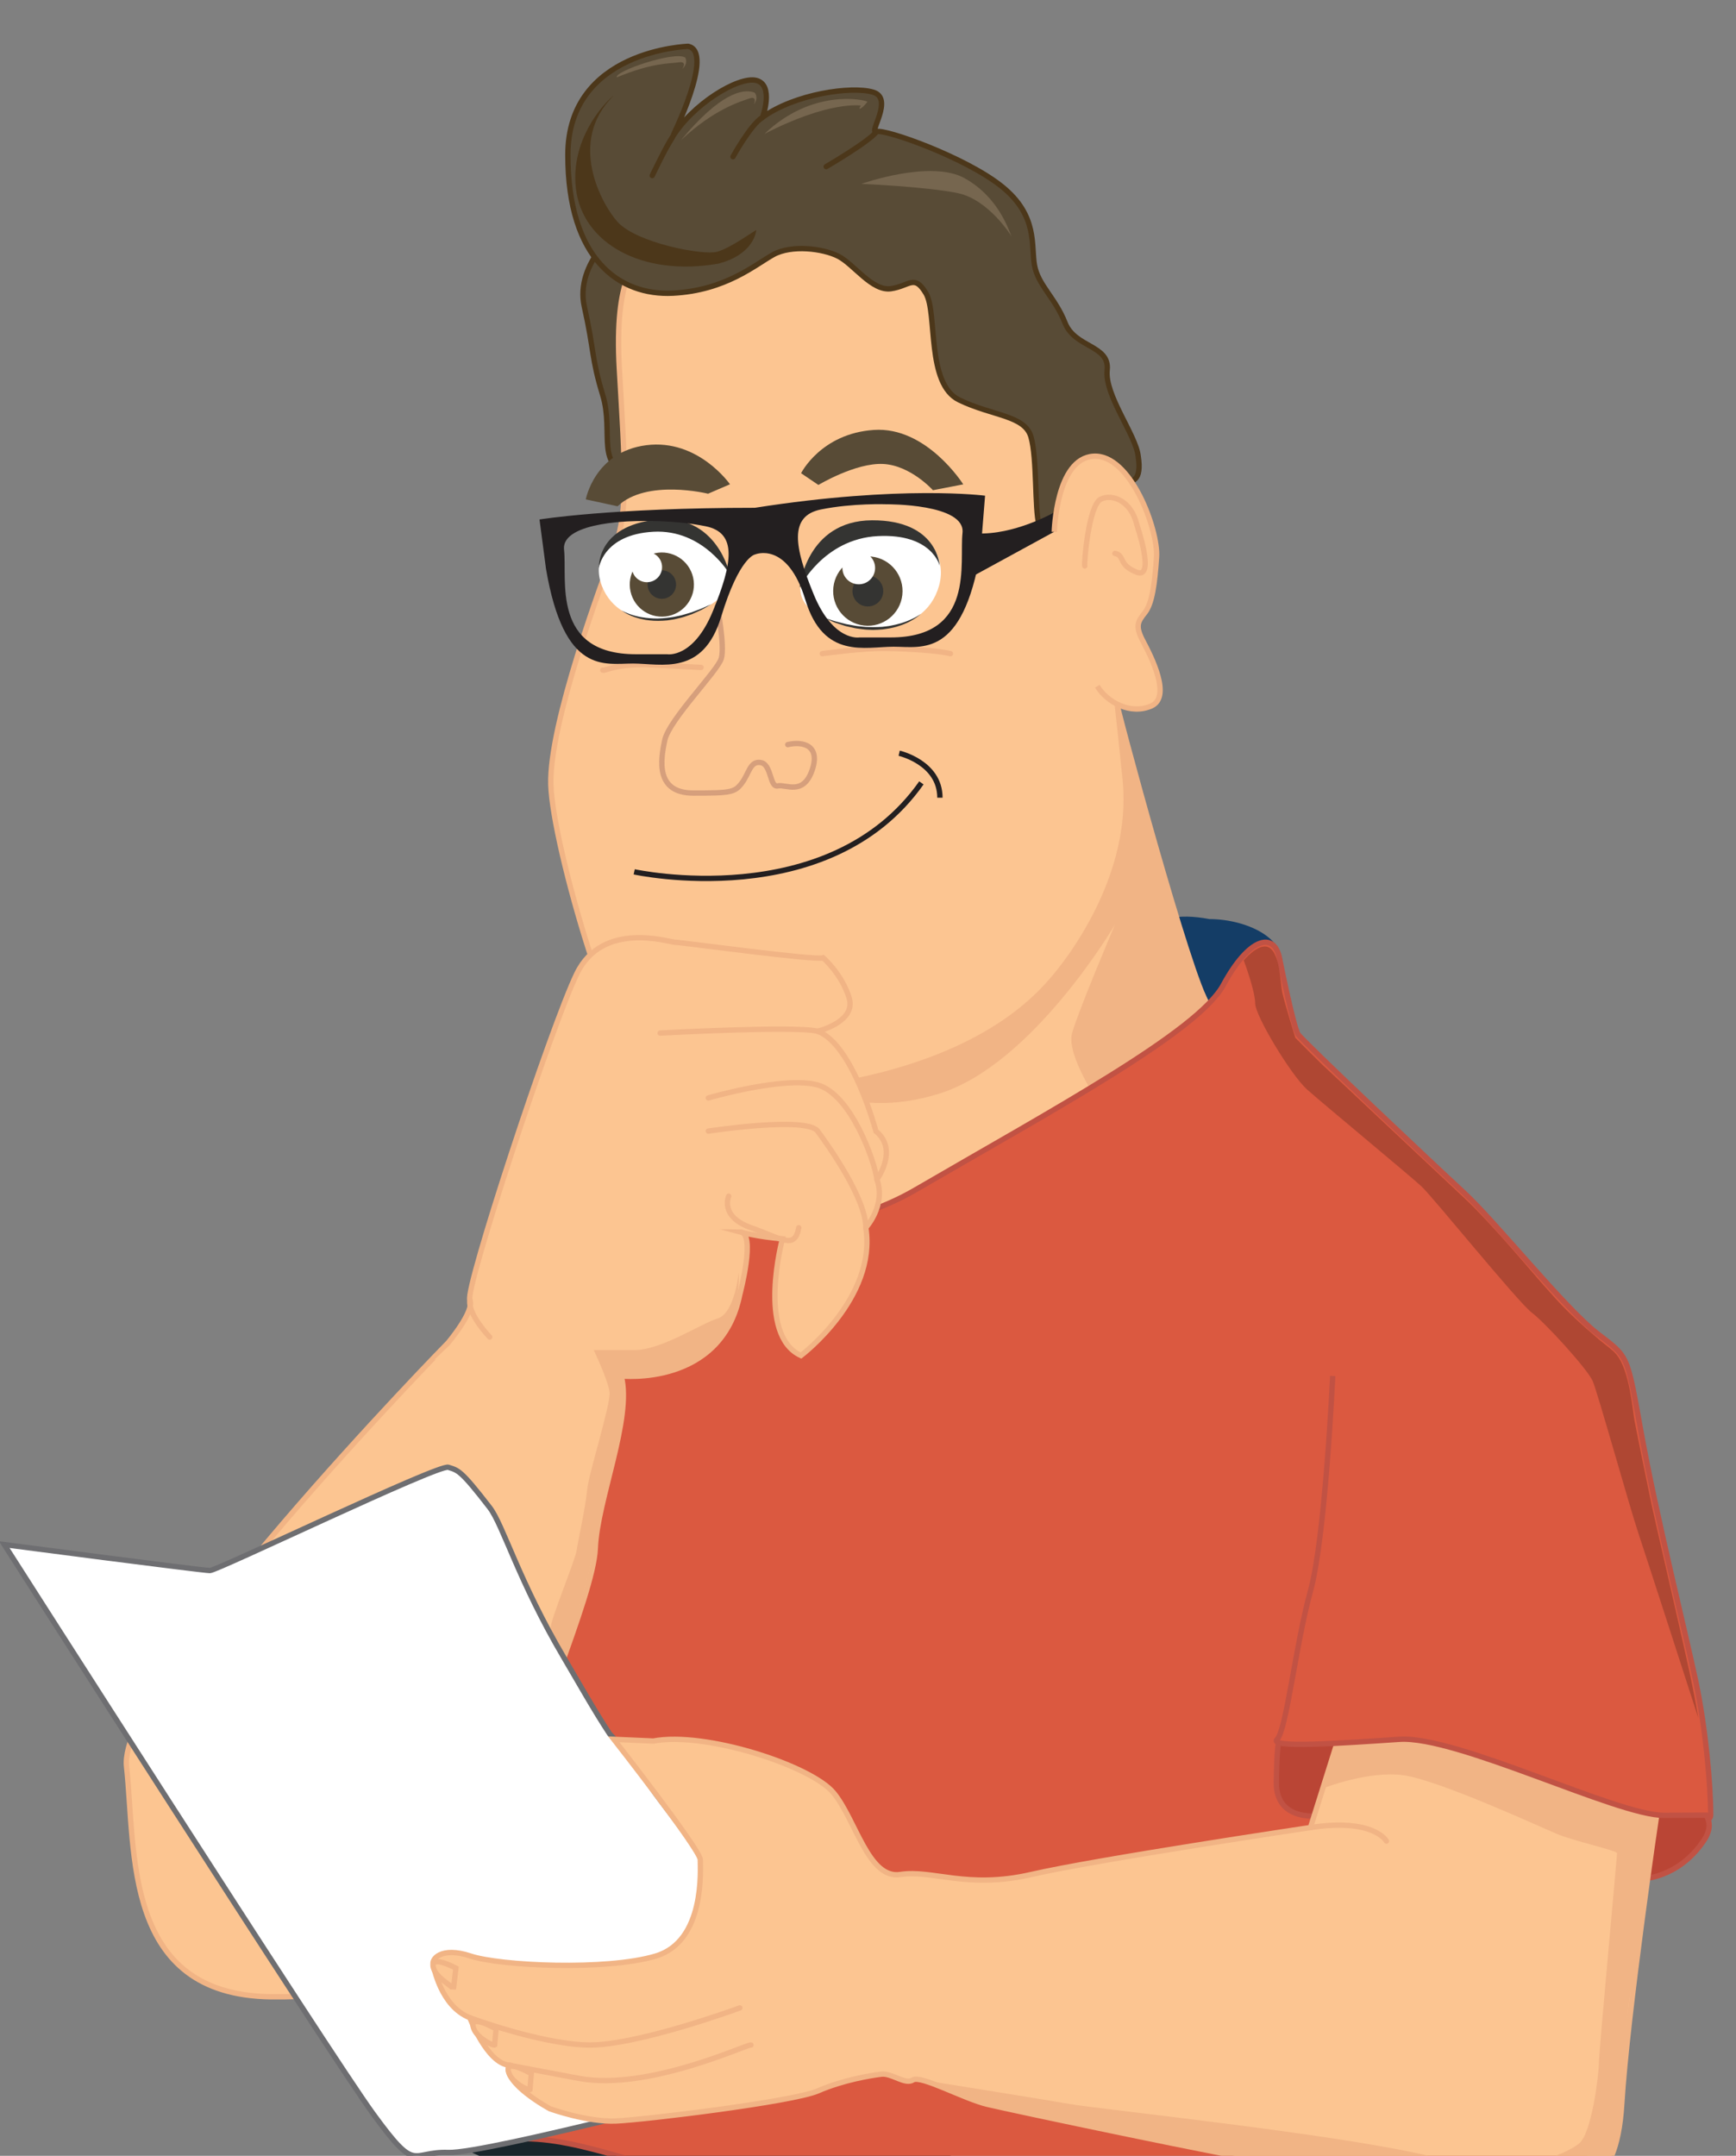 <?xml version="1.0" encoding="utf-8"?>
<!-- Generator: Adobe Illustrator 17.0.0, SVG Export Plug-In . SVG Version: 6.00 Build 0)  -->
<!DOCTYPE svg PUBLIC "-//W3C//DTD SVG 1.1//EN" "http://www.w3.org/Graphics/SVG/1.1/DTD/svg11.dtd">
<svg version="1.1" id="Capa_1" xmlns:x="http://ns.adobe.com/Extensibility/1.0/" xmlns:i="http://ns.adobe.com/AdobeIllustrator/10.0/" xmlns:graph="http://ns.adobe.com/Graphs/1.0/"
	 xmlns="http://www.w3.org/2000/svg" xmlns:xlink="http://www.w3.org/1999/xlink" x="0px" y="0px" width="325.663px"
	 height="404.311px" viewBox="0 0 325.663 404.311" enable-background="new 0 0 325.663 404.311" xml:space="preserve">
<rect x="0" y="0" width="325.663" height="404.311" fill="#808080" stroke="none"/>
<g>
	<defs>
		<rect id="SVGID_1_" x="0" y="0" width="325.663" height="404.311"/>
	</defs>
	<clipPath id="SVGID_2_">
		<use xlink:href="#SVGID_1_"  overflow="visible"/>
	</clipPath>
	<g clip-path="url(#SVGID_2_)">
		<path fill="#143D66" d="M239.432,183.504c0,5.875-5.634,10.639-12.587,10.639c-6.95,0-12.588-4.764-12.588-10.639
			s0-12.98,12.588-10.639C233.798,172.865,242.546,176.715,239.432,183.504"/>
		<path fill="none" stroke="#143D66" stroke-miterlimit="10" d="M239.432,183.504c0,5.875-5.634,10.639-12.587,10.639
			c-6.95,0-12.588-4.764-12.588-10.639s0-12.98,12.588-10.639C233.798,172.865,242.546,176.715,239.432,183.504z"/>
		<path fill="#584B36" d="M116.591,42.578c0,0-8.836,6.611-6.972,14.928c1.86,8.318,1.307,9.576,3.457,16.627
			c2.15,7.049-1.597,14.063,5.897,14.301c7.489,0.238,14.986-8.178,16.483-10.711C136.951,75.188,123.257,39.521,116.591,42.578"/>
		<path fill="none" stroke="#4C371A" stroke-miterlimit="10" d="M116.591,42.578c0,0-8.836,6.611-6.972,14.928
			c1.86,8.318,1.307,9.576,3.457,16.627c2.15,7.049-1.597,14.063,5.897,14.301c7.489,0.238,14.986-8.178,16.483-10.711
			C136.951,75.188,123.257,39.521,116.591,42.578z"/>
		<path fill="#FCC591" d="M209.343,131.184c0,1.043,13.967,52.908,17.237,57.215c3.27,4.305-14.11,44.227-19.323,44.252
			c-5.214,0.025-60.436,18.1-60.436,18.1s-7.341-46.729-8.21-47.695s34.583-20.082,35.626-20.428
			c1.043-0.35,29.195-20.855,29.891-23.637C204.823,156.209,209.343,131.184,209.343,131.184"/>
		<path fill="none" stroke="#F1B485" stroke-miterlimit="10" d="M209.343,131.184c0,1.043,13.967,52.908,17.237,57.215
			c3.27,4.305-14.11,44.227-19.323,44.252c-5.214,0.025-60.436,18.1-60.436,18.1s-7.341-46.729-8.21-47.695
			s34.583-20.082,35.626-20.428c1.043-0.35,29.195-20.855,29.891-23.637C204.823,156.209,209.343,131.184,209.343,131.184z"/>
		<path fill="#F1B485" d="M210.352,135.523c0,0,12.997,48.871,14.668,49.537c1.674,0.668,2.859,8.021,3.095,9.084
			c0.238,1.059-21.55,13.371-21.55,13.371s-6.631-9.539-5.447-13.768c1.186-4.227,8.037-20.334,8.037-20.334
			s-15.322,26.154-32.876,31.668c-17.553,5.514-26.923-3.484-28.631-3.484c-1.71,0,5.735-12.553,5.735-12.553
			s28.365-17.525,29.405-18.469C183.829,169.625,210.352,135.523,210.352,135.523"/>
		<path fill="#18252B" d="M303.198,428.869l1.125,9.98c0,0-7.826,6.223-11.986,8.301c-4.16,2.08-12.947,10.406-28.902,6.475
			c-15.95-3.932-41.579-18.496-57.779-21.73c-16.201-3.24-16.319-11.563-39.381-11.793c-23.06-0.232-62.618-11.172-71.286-13.873
			c-8.666-2.699-15.815-7.859-15.12-8.553c0.693-0.695,25.43-11.793,26.125-11.793c0.693,0,66.277,15.955,66.277,15.955
			l69.277,27.742c0,0,36.223,1.85,36.915,1.619C279.157,430.967,303.198,428.869,303.198,428.869"/>
		<path fill="#DB5940" d="M240.013,179.631c0,0,2.582,12.959,3.506,14.348c0.93,1.389,25.027,24.1,31.055,29.66
			c6.02,5.561,18.996,21.779,25.023,26.416c6.021,4.635,5.56,3.707,8.342,19c2.779,15.291,8.342,37.535,10.193,46.344
			c1.853,8.805,2.781,19.463,2.781,25.025c0,5.561-40.449-11.123-40.449-11.123s11.799,63.49,15.695,72.76
			c3.9,9.267,13.631,14.828,12.704,22.707c-0.925,7.879-25.95,27.342-40.78,24.563c-14.829-2.781-68.588-31.051-76.004-31.051
			c-7.413,0-41.246-5.096-54.685-7.877c-13.44-2.781-28.733-9.734-39.855-9.27c-11.122,0.463-13.438-16.684-13.438-16.684
			s16.684-117.246,16.218-118.639c-0.464-1.391,7.881-38.465,7.881-38.465s37.998,10.66,63.49-4.172
			c25.486-14.828,53.062-29.658,57.811-38.463C234.253,175.904,238.97,174.619,240.013,179.631"/>
		<path fill="none" stroke="#C15244" stroke-miterlimit="10" d="M240.013,179.631c0,0,2.582,12.959,3.506,14.348
			c0.93,1.389,25.027,24.1,31.055,29.66c6.02,5.561,18.996,21.779,25.023,26.416c6.021,4.635,5.56,3.707,8.342,19
			c2.779,15.291,8.342,37.535,10.193,46.344c1.853,8.805,2.781,19.463,2.781,25.025c0,5.561-40.449-11.123-40.449-11.123
			s11.799,63.49,15.695,72.76c3.9,9.267,13.631,14.828,12.704,22.707c-0.925,7.879-25.95,27.342-40.78,24.563
			c-14.829-2.781-68.588-31.051-76.004-31.051c-7.413,0-41.246-5.096-54.685-7.877c-13.44-2.781-28.733-9.734-39.855-9.27
			c-11.122,0.463-13.438-16.684-13.438-16.684s16.684-117.246,16.218-118.639c-0.464-1.391,7.881-38.465,7.881-38.465
			s37.998,10.66,63.49-4.172c25.486-14.828,53.062-29.658,57.811-38.463C234.253,175.904,238.97,174.619,240.013,179.631z"/>
		<path fill="#FCC591" d="M120.015,48.324c-0.351,0.983-4.864,2.918-3.822,20.992c1.042,18.072,1.689,26.414-0.746,33.02
			c-2.432,6.604-12.461,33.365-12.115,44.836c0.351,11.471,12.149,51.984,18.936,55.883c6.786,3.9,54.759,4.346,74.91-19.039
			c0,0,15.989-17.377,13.904-37.885c-2.086-20.508-3.824-33.717-3.824-33.717s2.432-33.504-15.641-46.711
			c-18.074-13.207-22.244-29.543-27.111-30.588C159.64,34.072,122.271,42.02,120.015,48.324"/>
		<path fill="none" stroke="#F1B485" stroke-miterlimit="10" d="M120.015,48.324c-0.351,0.983-4.864,2.918-3.822,20.992
			c1.042,18.072,1.689,26.414-0.746,33.02c-2.432,6.604-12.461,33.365-12.115,44.836c0.351,11.471,12.149,51.984,18.936,55.883
			c6.786,3.9,54.759,4.346,74.91-19.039c0,0,15.989-17.377,13.904-37.885c-2.086-20.508-3.824-33.717-3.824-33.717
			s2.432-33.504-15.641-46.711c-18.074-13.207-22.244-29.543-27.111-30.588C159.64,34.072,122.271,42.02,120.015,48.324z"/>
		<path fill="#FCC591" d="M154.425,179.631c-1.389,0.561-26.762-2.922-27.807-2.916c-1.041,0.004-13.553-4.17-18.418,5.912
			c-4.869,10.076-21,59.086-20.057,61.172c0.938,2.084-4.042,7.992-4.042,7.992S22,315.203,23.736,331.291
			c1.739,16.084-0.694,42.848,27.11,43.193c27.807,0.348,38.898-10.773,43.432-29.193c4.535-18.424,17.047-45.881,17.396-54.918
			c0.347-9.035,6.949-24.33,4.865-32.324c0,0,18.769,2.084,22.246-15.293c0,0,3.127-11.715,0-11.717c0,0,3.474,0.941,7.994,1.289
			c0,0-4.868,18.074,3.475,21.896c0,0,14.25-10.773,12.165-23.98c0,0,3.821-4.172,2.085-9.039c0,0,4.098-5.561-0.178-9.037
			c0,0-4.339-16.334-10.943-18.768c0,0,7.299-1.738,5.908-6.258C157.901,182.627,154.425,179.631,154.425,179.631"/>
		<path fill="none" stroke="#F1B485" stroke-miterlimit="10" d="M154.425,179.631c-1.389,0.561-26.762-2.922-27.807-2.916
			c-1.041,0.004-13.553-4.17-18.418,5.912c-4.869,10.076-21,59.086-20.057,61.172c0.938,2.084-4.042,7.992-4.042,7.992
			S22,315.203,23.736,331.291c1.739,16.084-0.694,42.848,27.11,43.193c27.807,0.348,38.898-10.773,43.432-29.193
			c4.535-18.424,17.047-45.881,17.396-54.918c0.347-9.035,6.949-24.33,4.865-32.324c0,0,18.769,2.084,22.246-15.293
			c0,0,3.127-11.715,0-11.717c0,0,3.474,0.941,7.994,1.289c0,0-4.868,18.074,3.475,21.896c0,0,14.25-10.773,12.165-23.98
			c0,0,3.821-4.172,2.085-9.039c0,0,4.098-5.561-0.178-9.037c0,0-4.339-16.334-10.943-18.768c0,0,7.299-1.738,5.908-6.258
			C157.901,182.627,154.425,179.631,154.425,179.631z"/>
		<path fill="#F1B485" d="M138.594,238.615c0,0-0.753,7.67-3.966,8.658c-3.217,0.986-10.537,5.932-15.656,5.932h-7.59
			c0,0,2.72,5.689,2.969,7.916c0.246,2.225-3.959,15.33-4.205,18.297c-0.247,2.969-1.732,9.645-1.979,11.375
			c-0.248,1.732-4.853,12.922-4.846,14.344c0.01,1.422-2.326,8.02-2.326,8.02h3.97c0,0,4.934-15.686,5.427-17.912
			c0.496-2.225,5.498-26.525,5.936-27.941c0.508-1.656,0.711-7.145,0.711-7.145l-0.236-2.33c0,0,5.983,0.459,9.201-0.803
			C129.224,255.758,138.855,253.453,138.594,238.615"/>
		<path fill="#BA4535" d="M307.798,352.377l1.765-16.979c0,0,14.954,2.434,10.089,9.732
			C314.784,352.432,307.798,352.377,307.798,352.377"/>
		<path fill="none" stroke="#C15244" stroke-miterlimit="10" d="M307.798,352.377l1.765-16.979c0,0,14.954,2.434,10.089,9.732
			C314.784,352.432,307.798,352.377,307.798,352.377z"/>
		<path fill="#BA4535" d="M248.272,340.457c0,0-8.987,1.68-8.841-6.291c0.149-7.969,0.346-11.816,4.419-12.164
			c4.07-0.348,8.591,2.664,9.113,4.809c0.52,2.145-2.606,13.646-2.606,13.646H248.272z"/>
		<path fill="none" stroke="#C15244" stroke-miterlimit="10" d="M248.272,340.457c0,0-8.987,1.68-8.841-6.291
			c0.149-7.969,0.346-11.816,4.419-12.164c4.07-0.348,8.591,2.664,9.113,4.809c0.52,2.145-2.606,13.646-2.606,13.646H248.272z"/>
		<path fill="#FFFFFF" d="M0.798,289.678c0,0,37.191,4.867,38.58,4.867c1.391,0,42.869-19.967,44.724-19.367
			c1.852,0.6,2.297,0.469,7.76,7.549c2.515,3.262,5.407,13.732,13.93,28.17c2.581,4.373,5.657,9.867,8.562,14.266
			c4.252,4.367,6.742,8.818,9.614,12.57c4.687,6.121,7.952,10.707,7.952,10.707l11.23,41.764c0,0-51.876,13.744-59.048,13.479
			c-7.173-0.266-5.795,4.172-14.138-7.299C61.623,384.912,0.798,289.678,0.798,289.678"/>
		<path fill="none" stroke="#6E6E71" stroke-miterlimit="10" d="M0.798,289.678c0,0,37.191,4.867,38.58,4.867
			c1.391,0,42.869-19.967,44.724-19.367c1.852,0.6,2.297,0.469,7.76,7.549c2.515,3.262,5.407,13.732,13.93,28.17
			c2.581,4.373,5.657,9.867,8.562,14.266c4.252,4.367,6.742,8.818,9.614,12.57c4.687,6.121,7.952,10.707,7.952,10.707l11.23,41.764
			c0,0-51.876,13.744-59.048,13.479c-7.173-0.266-5.795,4.172-14.138-7.299C61.623,384.912,0.798,289.678,0.798,289.678z"/>
		<path fill="#FCC591" d="M250.934,326.522l-5.098,16.221c0,0-40.318,6.023-52.367,8.805c-12.051,2.781-18.539-0.93-24.563,0
			c-6.024,0.926-8.342-10.195-12.514-15.295c-4.17-5.1-24.098-11.584-33.829-9.73l-7.415-0.326c0,0,16.22,20.717,16.22,22.57
			c0,1.852,0.927,15.293-8.342,18.074c-9.27,2.779-29.196,1.85-34.76,0c-5.561-1.854-7.509,0.662-6.948,1.754
			c0,0,1.288,7.652,6.82,9.816c0,0,3.197,8.459,7.34,8.9c-1.219,3.383,7.697,8.182,7.697,8.182s6.976,2.527,12.391,2.287
			c5.412-0.24,33.199-3.609,37.893-5.656c4.689-2.043,9.899-2.885,11.865-3.125c1.965-0.242,4.492,2.045,5.936,1.082
			c1.443-0.963,9.58,3.523,13.924,4.564c4.346,1.043,45.358,9.733,54.744,11.123c9.384,1.391,26.066,3.477,32.672,3.824
			c6.602,0.348,17.377,0,20.156,0c2.781,0,10.43,2.084,11.473-14.947c1.041-17.031,6.593-54.527,6.593-54.527
			S278.278,325.826,250.934,326.522"/>
		<path fill="none" stroke="#F1B485" stroke-miterlimit="10" d="M250.934,326.522l-5.098,16.221c0,0-40.318,6.023-52.367,8.805
			c-12.051,2.781-18.539-0.93-24.563,0c-6.024,0.926-8.342-10.195-12.514-15.295c-4.17-5.1-24.098-11.584-33.829-9.73l-7.415-0.326
			c0,0,16.22,20.717,16.22,22.57c0,1.852,0.927,15.293-8.342,18.074c-9.27,2.779-29.196,1.85-34.76,0
			c-5.561-1.854-7.509,0.662-6.948,1.754c0,0,1.288,7.652,6.82,9.816c0,0,3.197,8.459,7.34,8.9
			c-1.219,3.383,7.697,8.182,7.697,8.182s6.976,2.527,12.391,2.287c5.412-0.24,33.199-3.609,37.893-5.656
			c4.689-2.043,9.899-2.885,11.865-3.125c1.965-0.242,4.492,2.045,5.936,1.082c1.443-0.963,9.58,3.523,13.924,4.564
			c4.346,1.043,45.358,9.733,54.744,11.123c9.384,1.391,26.066,3.477,32.672,3.824c6.602,0.348,17.377,0,20.156,0
			c2.781,0,10.43,2.084,11.473-14.947c1.041-17.031,6.593-54.527,6.593-54.527S278.278,325.826,250.934,326.522z"/>
		<path fill="none" stroke="#F1B485" stroke-linecap="round" stroke-linejoin="round" stroke-miterlimit="10" d="M260.089,345.291
			c0,0-2.32-4.375-14.25-2.549"/>
		<path fill="#F1B485" d="M248.143,335.398c0,0,8.573-3.385,15.161-2.459c6.59,0.93,25.328,9.543,28.624,10.949
			c3.292,1.406,11.426,3.154,11.426,3.67c0,0.518-3.411,37.318-3.411,39.305c0,1.988-1.311,13.342-3.782,15.197
			c-2.473,1.853-11.049,6.35-28.193,2.248c-17.148-4.103-61.637-8.736-66.967-9.666c-5.33-0.924-28.729-4.664-28.729-4.664
			s11.855,4.481,18.566,5.916c6.705,1.432,38.941,8.233,45.411,9.256c6.469,1.018,24.302,4.75,30.326,4.596
			c6.024-0.156,24.814,1.654,28.964,0.006c4.15-1.654,6.801-2.418,7.814-9.777c1.014-7.361,1.753-23.008,2.672-27.215
			c0.917-4.205,3.659-24.771,4.049-27.469c0.387-2.705,0.747-5.176,0.747-5.176l-47.259-16.838l-12.512,1.389L248.143,335.398z"/>
		<path fill="#DB5940" d="M320.913,340.424l-8.785,0.033c-8.783,0.031-38.834-14.979-49.607-14.262
			c-10.774,0.719-24.677,1.715-22.94,0c1.738-1.713,3.477-17.748,6.258-27.828c2.779-10.078,4.169-40.318,4.169-40.318"/>
		<path fill="none" stroke="#C15244" stroke-miterlimit="10" d="M320.913,340.424l-8.785,0.033
			c-8.783,0.031-38.834-14.979-49.607-14.262c-10.774,0.719-24.677,1.715-22.94,0c1.738-1.713,3.477-17.748,6.258-27.828
			c2.779-10.078,4.169-40.318,4.169-40.318"/>
		<path fill="none" stroke="#F1B485" stroke-linecap="round" stroke-linejoin="round" stroke-miterlimit="10" d="M138.786,376.572
			c0,0-19.813,7.297-28.852,6.951c-9.035-0.35-21.791-5.113-21.791-5.113"/>
		<path fill="none" stroke="#F1B485" stroke-linecap="round" stroke-linejoin="round" stroke-miterlimit="10" d="M140.87,383.535
			c-0.348-0.361-19.26,8.709-32.325,6.242l-13.065-2.465"/>
		<path fill="none" stroke="#F1B485" stroke-linecap="round" stroke-linejoin="round" stroke-miterlimit="10" d="M123.839,193.748
			c0,0,25.373-1.391,29.545-0.348"/>
		<path fill="none" stroke="#F1B485" stroke-linecap="round" stroke-linejoin="round" stroke-miterlimit="10" d="M132.876,205.912
			c0,0,14.25-4.17,20.508-2.432c6.256,1.738,10.711,14.305,11.121,17.725"/>
		<path fill="none" stroke="#F1B485" stroke-linecap="round" stroke-linejoin="round" stroke-miterlimit="10" d="M132.876,212.131
			c0,0,18.422-2.818,20.508,0c2.086,2.818,9.056,12.66,9.036,18.113"/>
		<path fill="none" stroke="#F1B485" stroke-linecap="round" stroke-linejoin="round" stroke-miterlimit="10" d="M136.698,224.334
			c0,0-1.736,3.822,4.172,5.91c5.91,2.084,8.207,4.168,8.971,0"/>
		<path fill="none" stroke="#F1B485" stroke-linecap="round" stroke-linejoin="round" stroke-miterlimit="10" d="M91.861,250.75
			c0,0-4.099-4.199-3.718-6.951"/>
		<path fill="none" stroke="#231F20" stroke-miterlimit="10" d="M118.974,163.508c0,0,36.496,7.994,53.873-16.684"/>
		<path fill="none" stroke="#F1B485" stroke-linecap="round" stroke-linejoin="round" stroke-miterlimit="10" d="M131.507,125.174
			c0,0-2.295-0.129-9.017-0.475c-6.724-0.35-9.045,1.193-9.414,0.98"/>
		<path fill="none" stroke="#231F20" stroke-miterlimit="10" d="M168.678,141.262c0,0,7.645,1.738,7.645,8.344"/>
		<path fill="none" stroke="#F1B485" stroke-linecap="round" stroke-linejoin="round" stroke-miterlimit="10" d="M154.259,122.588
			c0,0,7.5-1.059,11.878-0.994c4.378,0.066,10.058,0.445,12.155,0.994"/>
		<path fill="#584B36" d="M129.085,8.688c0,0-22.559,0.674-22.559,20.369c0,19.697,9.764,26.432,19.697,25.926
			c9.934-0.504,15.491-5.385,18.856-7.238c3.367-1.852,9.282-1.178,12.218,0.336c2.931,1.518,6.301,6.566,9.834,6.063
			c3.536-0.506,4.378-2.811,6.568,0.865c2.188,3.678,0,16.965,6.227,19.994c6.229,3.029,12.289,2.861,13.47,6.902
			c1.177,4.041,0.671,13.637,1.515,16.5l2.861-1.519c0,0,2.92-9.406,5.705-9.395c2.785,0.01,11.511,7.41,10.04-1.935
			c-0.433-3.99-6.325-11.436-5.818-16.15c0.505-4.713-6.054-4.15-7.907-8.865c-1.852-4.713-5.049-7.07-5.725-10.774
			c-0.671-3.705,0.676-9.283-6.06-14.742c-6.731-5.461-21.884-10.848-23.567-10.344c-1.686,0.508,3.365-6.229-0.676-7.404
			c-4.039-1.182-14.645,0.336-20.705,4.713c0,0,2.189-6.063-1.18-6.906c-3.365-0.84-12.121,4.547-15.826,10.775
			C126.054,25.857,134.138,9.699,129.085,8.688"/>
		<path fill="none" stroke="#4C371A" stroke-miterlimit="10" d="M129.085,8.688c0,0-22.559,0.674-22.559,20.369
			c0,19.697,9.764,26.432,19.697,25.926c9.934-0.504,15.491-5.385,18.856-7.238c3.367-1.852,9.282-1.178,12.218,0.336
			c2.931,1.518,6.301,6.566,9.834,6.063c3.536-0.506,4.378-2.811,6.568,0.865c2.188,3.678,0,16.965,6.227,19.994
			c6.229,3.029,12.289,2.861,13.47,6.902c1.177,4.041,0.671,13.637,1.515,16.5l2.861-1.519c0,0,2.92-9.406,5.705-9.395
			c2.785,0.01,11.511,7.41,10.04-1.935c-0.433-3.99-6.325-11.436-5.818-16.15c0.505-4.713-6.054-4.15-7.907-8.865
			c-1.852-4.713-5.049-7.07-5.725-10.774c-0.671-3.705,0.676-9.283-6.06-14.742c-6.731-5.461-21.884-10.848-23.567-10.344
			c-1.686,0.508,3.365-6.229-0.676-7.404c-4.039-1.182-14.645,0.336-20.705,4.713c0,0,2.189-6.063-1.18-6.906
			c-3.365-0.84-12.121,4.547-15.826,10.775C126.054,25.857,134.138,9.699,129.085,8.688z"/>
		<path fill="none" stroke="#4C371A" stroke-linecap="round" stroke-linejoin="round" stroke-miterlimit="10" d="M122.354,32.93
			c0,0,2.59-5.422,3.702-7.072"/>
		<path fill="none" stroke="#4C371A" stroke-linecap="round" stroke-linejoin="round" stroke-miterlimit="10" d="M137.503,29.395
			c0,0,3.291-6.008,5.557-7.408"/>
		<path fill="none" stroke="#4C371A" stroke-linecap="round" stroke-linejoin="round" stroke-miterlimit="10" d="M154.99,31.246
			c0,0,8.101-4.715,9.45-6.564"/>
		<path fill="#FFFFFF" d="M135.52,104.516c1.773,2.555,2.25,5.398-0.709,7.818c-6.01,4.902-18.361,6.398-21.869-2.359
			c-2.1-5.244,1.485-9.891,6.298-11.543C125.612,96.242,131.661,98.949,135.52,104.516"/>
		<path fill="#FFFFFF" d="M151.248,106.6c-1.606,2.953-1.796,6.066,1.665,8.324c7.023,4.58,20.483,4.768,23.241-5.057
			c1.653-5.875-2.737-10.465-8.103-11.684C160.95,96.564,154.756,100.17,151.248,106.6"/>
		<path fill="#584B36" d="M130.03,108.328c-0.719-3.244-3.932-5.291-7.176-4.568c-3.248,0.723-5.293,3.934-4.57,7.18
			c0.719,3.244,3.936,5.291,7.182,4.568C128.708,114.787,130.753,111.572,130.03,108.328"/>
		<path fill="#343432" d="M126.766,109.055c-0.321-1.44-1.746-2.348-3.187-2.029c-1.44,0.322-2.348,1.75-2.027,3.188
			c0.318,1.439,1.746,2.348,3.186,2.027C126.179,111.922,127.083,110.496,126.766,109.055"/>
		<path fill="#FFFFFF" d="M124.134,105.742c-0.34-1.529-1.856-2.494-3.385-2.152c-1.527,0.338-2.494,1.852-2.15,3.383
			c0.338,1.527,1.852,2.49,3.382,2.15C123.507,108.785,124.472,107.27,124.134,105.742"/>
		<path fill="#584B36" d="M169.27,111.58c0.4-3.572-2.168-6.793-5.74-7.195c-3.572-0.402-6.79,2.17-7.191,5.74
			c-0.402,3.57,2.168,6.791,5.74,7.195C165.648,117.719,168.87,115.148,169.27,111.58"/>
		<path fill="#343432" d="M165.673,111.174c0.18-1.586-0.96-3.014-2.545-3.191c-1.586-0.178-3.016,0.963-3.193,2.547
			c-0.177,1.586,0.963,3.016,2.547,3.191C164.067,113.898,165.497,112.758,165.673,111.174"/>
		<path fill="#FFFFFF" d="M164.145,106.863c0.189-1.682-1.023-3.201-2.705-3.387c-1.684-0.191-3.202,1.02-3.392,2.701
			c-0.187,1.684,1.023,3.201,2.707,3.387C162.434,109.756,163.954,108.545,164.145,106.863"/>
		<path fill="#343432" d="M112.341,106.566c0,0,0.748-6.303,10.201-6.838c9.451-0.535,14.375,8.01,14.375,8.01
			s-2.371-11.436-13.74-10.275C111.806,98.625,112.341,106.566,112.341,106.566"/>
		<path fill="#343432" d="M176.279,106.119c0,0-1.372-6.092-11.595-5.578c-10.223,0.516-14.695,9.672-14.695,9.672
			s1.232-12.572,13.588-12.633C175.936,97.52,176.279,106.119,176.279,106.119"/>
		<path fill="#343432" d="M116.591,114.479c0,0,0.959,0.576,2.551,1.006c0.402,0.092,0.828,0.219,1.295,0.279
			c0.463,0.086,0.954,0.135,1.463,0.178c1.021,0.098,2.117,0.063,3.199-0.063c0.537-0.086,1.088-0.113,1.609-0.242
			c0.525-0.125,1.053-0.201,1.541-0.361c0.494-0.145,0.971-0.285,1.424-0.416c0.441-0.166,0.859-0.324,1.244-0.469
			c0.783-0.268,1.394-0.596,1.844-0.781c0.443-0.188,0.699-0.299,0.699-0.299s-0.24,0.139-0.658,0.383
			c-0.431,0.221-1.004,0.633-1.778,0.945c-0.381,0.17-0.796,0.351-1.231,0.549c-0.454,0.156-0.934,0.32-1.428,0.488
			c-0.496,0.172-1.034,0.264-1.566,0.4c-0.533,0.141-1.096,0.184-1.645,0.279c-1.118,0.105-2.244,0.119-3.29,0
			c-0.524-0.043-1.025-0.137-1.494-0.252c-0.474-0.09-0.905-0.244-1.306-0.361C117.47,115.186,116.591,114.479,116.591,114.479"/>
		<path fill="#343432" d="M172.748,115.131c0,0-0.862,0.863-2.513,1.641c-0.418,0.172-0.863,0.393-1.362,0.541
			c-0.487,0.18-1.018,0.334-1.577,0.443c-0.551,0.146-1.14,0.184-1.729,0.285c-0.594,0.035-1.201,0.096-1.807,0.096
			c-0.605-0.041-1.215-0.022-1.804-0.111c-0.59-0.088-1.178-0.125-1.729-0.25c-0.552-0.127-1.087-0.248-1.592-0.361
			c-0.491-0.16-0.958-0.309-1.388-0.449c-0.871-0.246-1.533-0.625-2.021-0.807c-0.48-0.217-0.75-0.338-0.75-0.338
			s0.283,0.086,0.785,0.242c0.504,0.145,1.198,0.424,2.07,0.623c0.432,0.113,0.9,0.234,1.394,0.361
			c0.503,0.09,1.031,0.189,1.577,0.285c0.547,0.115,1.121,0.137,1.698,0.213c0.577,0.074,1.173,0.043,1.761,0.072
			c0.59,0.014,1.179-0.031,1.76-0.057c0.57-0.086,1.148-0.111,1.684-0.242c0.546-0.105,1.068-0.217,1.555-0.361
			c0.494-0.121,0.939-0.309,1.359-0.451c0.824-0.334,1.492-0.66,1.939-0.926C172.508,115.309,172.748,115.131,172.748,115.131"/>
		<path fill="#231F20" d="M183.126,100.031c-0.02,1.168-0.961,8.213-0.961,8.213l15.608-8.516v-3.635
			C197.773,96.094,190.221,100.42,183.126,100.031"/>
		<path fill="#FCC591" d="M197.773,99.748c0,0,0.352-13.717,7.329-14.182c6.98-0.465,12.197,13.846,11.861,18.896
			c-0.336,5.049-0.842,8.754-2.188,10.438c-1.347,1.684-1.851,2.525-0.335,5.385c1.514,2.865,5.386,10.441,1.514,12.123
			c-3.871,1.684-8.251-0.674-10.102-3.703"/>
		<path fill="none" stroke="#F1B485" stroke-miterlimit="10" d="M197.773,99.748c0,0,0.352-13.717,7.329-14.182
			c6.98-0.465,12.197,13.846,11.861,18.896c-0.336,5.049-0.842,8.754-2.188,10.438c-1.347,1.684-1.851,2.525-0.335,5.385
			c1.514,2.865,5.386,10.441,1.514,12.123c-3.871,1.684-8.251-0.674-10.102-3.703"/>
		<path fill="#FCC591" d="M203.495,106.146c-0.166-0.674,0.758-11.4,2.99-12.518c2.23-1.119,5.767,0.396,6.775,4.775
			c0,0,3.535,10.266,0,8.92c-3.537-1.346-2.232-3.193-4.105-3.535"/>
		<path fill="none" stroke="#F1B485" stroke-linecap="round" stroke-linejoin="round" stroke-miterlimit="10" d="M203.495,106.146
			c-0.166-0.674,0.758-11.4,2.99-12.518c2.23-1.119,5.767,0.396,6.775,4.775c0,0,3.535,10.266,0,8.92
			c-3.537-1.346-2.232-3.193-4.105-3.535"/>
		<path fill="#FCC591" d="M88.972,380.688c-1.524-3.434,4.086-0.176,4.086-0.176l-0.265,3
			C92.507,383.668,89.852,382.449,88.972,380.688"/>
		<path fill="none" stroke="#F1B485" stroke-miterlimit="10" d="M88.972,380.688c-1.524-3.434,4.086-0.176,4.086-0.176l-0.265,3
			C92.507,383.668,89.852,382.449,88.972,380.688z"/>
		<path fill="#FCC591" d="M81.489,369.543c-1.524-3.434,4.035-0.434,4.035-0.434l-0.465,3.957
			C85.022,372.523,82.37,371.307,81.489,369.543"/>
		<path fill="none" stroke="#F1B485" stroke-miterlimit="10" d="M81.489,369.543c-1.524-3.434,4.035-0.434,4.035-0.434l-0.465,3.957
			C85.022,372.523,82.37,371.307,81.489,369.543z"/>
		<path fill="#FCC591" d="M95.585,389.078c-1.526-3.434,4.083-0.176,4.083-0.176l-0.261,3
			C99.118,392.059,96.464,390.84,95.585,389.078"/>
		<path fill="none" stroke="#F1B485" stroke-miterlimit="10" d="M95.585,389.078c-1.526-3.434,4.083-0.176,4.083-0.176l-0.261,3
			C99.118,392.059,96.464,390.84,95.585,389.078z"/>
		<path fill="none" stroke="#D69F7C" stroke-linecap="round" stroke-linejoin="round" stroke-miterlimit="10" d="M147.774,139.648
			c2.859-0.674,6.23,0.168,4.543,4.881c-1.684,4.717-4.881,2.525-6.408,2.863c-1.525,0.338-1.166-4.041-3.187-4.377
			c-2.02-0.338-2.189,2.02-3.536,3.809c-1.346,1.789-2.019,1.914-9.097,1.914c-7.075,0-6.225-6.061-5.381-9.932
			c0.841-3.873,9.933-12.963,10.605-15.32c0.676-2.357-0.739-9.746-0.739-9.746"/>
		<path fill="#231F20" d="M141.61,95.234c-27.018,0-40.401,2.191-40.401,2.191l1.216,9.25c3.405,19.957,10.951,17.766,16.308,17.766
			c5.354,0,13.144,2.434,16.55-8.762c3.408-11.197,6.328-11.682,6.328-11.682s6.074-2.666,9.48,8.531
			c3.408,11.191,11.197,8.76,16.549,8.76c5.357,0,12.9,2.189,16.309-17.768l0.844-10.557
			C184.792,92.965,169.173,90.908,141.61,95.234 M133.73,114.619c-3.673,8.936-8.57,8.08-8.57,8.08h-5.874
			c-15.917,0-12.858-14.08-13.47-19.59c-0.613-5.51,14.201-5.387,14.201-5.387s6.367-0.242,12.363,0.977
			C138.382,99.928,137.401,105.682,133.73,114.619 M180.558,99.957c-0.612,5.51,2.448,19.59-13.468,19.59h-5.874
			c0,0-4.898,0.855-8.572-8.082c-3.672-8.938-4.652-14.691,1.345-15.916c6.002-1.223,12.368-0.976,12.368-0.976
			S181.171,94.447,180.558,99.957"/>
		<path fill="#584B36" d="M132.829,92.594c0,0-11.529-2.861-16.977,2.355l-5.96-1.291c0,0,1.636-8.932,11.365-10.166
			c9.73-1.23,15.683,7.33,15.683,7.33L132.829,92.594z"/>
		<path fill="#584B36" d="M153.528,90.949c0,0,6.965-4.186,12.133-3.936c5.171,0.254,9.35,4.922,9.35,4.922l5.689-1.096
			c0,0-6.865-10.904-16.797-10.207c-9.93,0.695-13.623,8.117-13.623,8.117L153.528,90.949z"/>
		<path fill="#76664F" d="M161.581,34.484c0,0,13.053-4.645,19.428-1.033c6.375,3.609,8.14,9.59,8.768,10.896
			c0,0-4.251-6.912-10.1-8.127C173.831,35.008,161.581,34.484,161.581,34.484"/>
		<path fill="#76664F" d="M127.759,26.281c7.193-8.689,11.606-9.791,13.803-8.908c0,0,0.859,0.854-0.139,2.225
			c0,0,0.736-1.688-0.866-1.125C138.954,19.039,133.972,20.441,127.759,26.281"/>
		<path fill="#76664F" d="M115.706,14.508c-0.514-1.123,10.824-4.984,12.824-3.721c0,0,0.691,0.998-0.539,2.162
			c0,0,1.027-1.523-0.649-1.26C125.663,11.955,122.465,11.705,115.706,14.508"/>
		<path fill="#4C371A" d="M141.876,43.164c-0.295,0.004-4.746,3.357-7.391,4.059c-2.646,0.703-15.068-1.658-18.637-5.607
			c-2.772-3.066-9.619-14.908-0.729-23.695c-0.068,0.055-0.128,0.098-0.215,0.172c-1.889,1.609-7.869,8.215-6.876,17.178
			c1.146,10.342,12.432,16.699,26.786,14.164C140.764,47.861,141.751,44.244,141.876,43.164"/>
		<path fill="#76664F" d="M143.409,25.111c8.879-8.502,18.641-6.465,19.318-6.035c0,0-0.609,0.859-1.219,1.225
			c-0.608,0.363-0.012-0.5-0.012-0.5S155.63,18.822,143.409,25.111"/>
		<path opacity="0.2" d="M233.315,180.107c0,0,2.148,5.709,2.148,8.061c0,2.35,6.742,13.479,9.719,16.145
			c2.977,2.664,19.279,16.143,21.473,18.184c2.193,2.037,18.025,21.629,20.689,23.668c2.665,2.037,10.502,10.656,11.441,12.852
			c0.941,2.195,6.899,23.512,8.465,28.215c1.567,4.701,11.335,34.943,11.335,34.943s-0.656-4.113-1.882-9.684
			c-2.4-10.906-6.294-27.502-6.918-30.512c-0.941-4.547-2.453-11.855-3.176-15.615c-0.344-1.805-0.856-9.256-3.358-12.322
			c-0.751-0.922-1.772-1.549-3.304-2.842c-6.537-5.531-8.291-7.9-9.875-9.609c-1.707-1.834-9.944-11.85-15.447-16.984
			c-5.507-5.135-25.217-23.713-25.746-24.168c-0.969-0.836-5.883-5.807-5.883-5.807s-2.064-6.699-2.457-8.527
			c-0.395-1.83-0.384-7.572-2.653-8.492C236.012,176.848,233.315,180.107,233.315,180.107"/>
	</g>
</g>
</svg>
